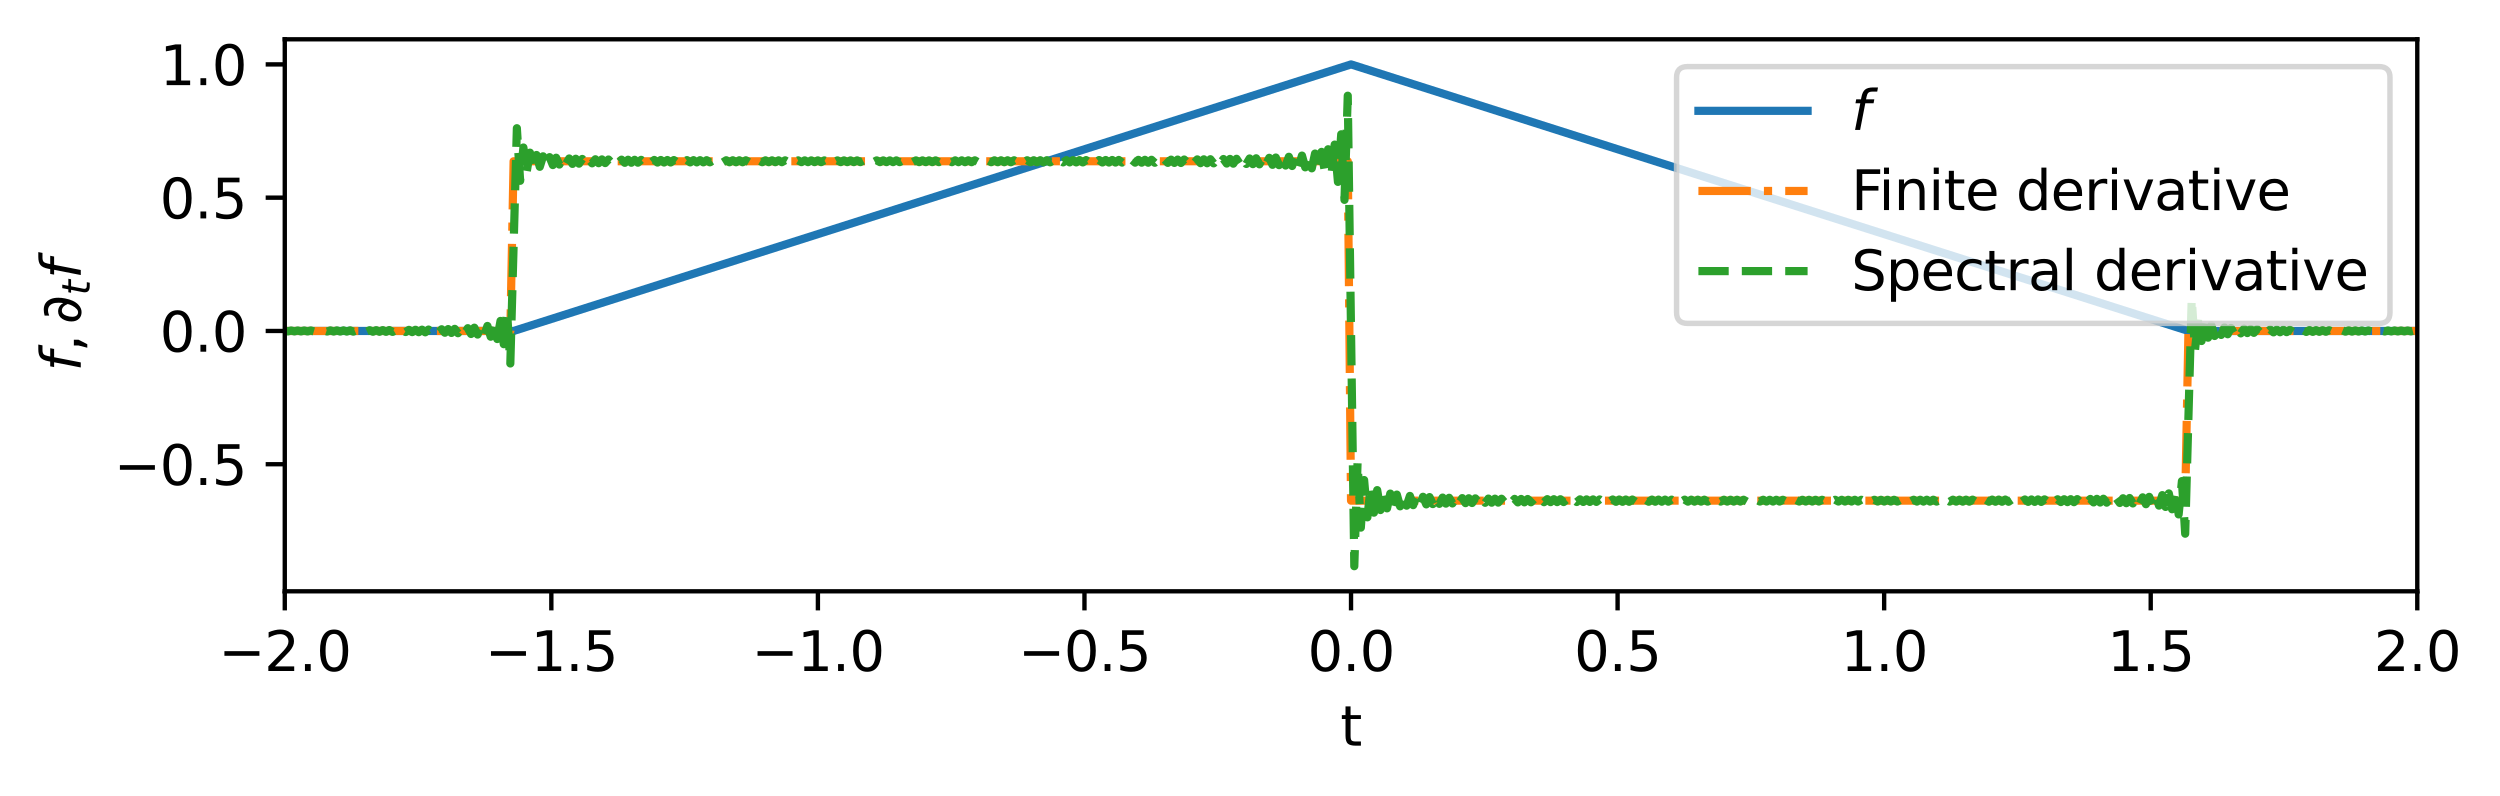 <?xml version="1.0" encoding="utf-8" standalone="no"?>
<!DOCTYPE svg PUBLIC "-//W3C//DTD SVG 1.1//EN"
  "http://www.w3.org/Graphics/SVG/1.1/DTD/svg11.dtd">
<svg xmlns:xlink="http://www.w3.org/1999/xlink" width="457.913pt" height="145.863pt" viewBox="0 0 457.913 145.863" xmlns="http://www.w3.org/2000/svg" version="1.1">
 <defs>
  <style type="text/css">*{stroke-linejoin: round; stroke-linecap: butt}</style>
 </defs>
 <g id="figure_1">
  <g id="patch_1">
   <path d="M 0 145.863 
L 457.913 145.863 
L 457.913 -0 
L 0 -0 
z
" style="fill: #ffffff"/>
  </g>
  <g id="axes_1">
   <g id="patch_2">
    <path d="M 52.161 108.307 
L 442.761 108.307 
L 442.761 7.2 
L 52.161 7.2 
z
" style="fill: #ffffff"/>
   </g>
   <g id="matplotlib.axis_1">
    <g id="xtick_1">
     <g id="line2d_1">
      <defs>
       <path id="ma0034f1546" d="M 0 0 
L 0 3.5 
" style="stroke: #000000; stroke-width: 0.8"/>
      </defs>
      <g>
       <use xlink:href="#ma0034f1546" x="52.161" y="108.307" style="stroke: #000000; stroke-width: 0.8"/>
      </g>
     </g>
     <g id="text_1">
      <!-- −2.0 -->
      <g transform="translate(40.02 122.905) scale(0.1 -0.1)">
       <defs>
        <path id="DejaVuSans-2212" d="M 678 2272 
L 4684 2272 
L 4684 1741 
L 678 1741 
L 678 2272 
z
" transform="scale(0.016)"/>
        <path id="DejaVuSans-32" d="M 1228 531 
L 3431 531 
L 3431 0 
L 469 0 
L 469 531 
Q 828 903 1448 1529 
Q 2069 2156 2228 2338 
Q 2531 2678 2651 2914 
Q 2772 3150 2772 3378 
Q 2772 3750 2511 3984 
Q 2250 4219 1831 4219 
Q 1534 4219 1204 4116 
Q 875 4013 500 3803 
L 500 4441 
Q 881 4594 1212 4672 
Q 1544 4750 1819 4750 
Q 2544 4750 2975 4387 
Q 3406 4025 3406 3419 
Q 3406 3131 3298 2873 
Q 3191 2616 2906 2266 
Q 2828 2175 2409 1742 
Q 1991 1309 1228 531 
z
" transform="scale(0.016)"/>
        <path id="DejaVuSans-2e" d="M 684 794 
L 1344 794 
L 1344 0 
L 684 0 
L 684 794 
z
" transform="scale(0.016)"/>
        <path id="DejaVuSans-30" d="M 2034 4250 
Q 1547 4250 1301 3770 
Q 1056 3291 1056 2328 
Q 1056 1369 1301 889 
Q 1547 409 2034 409 
Q 2525 409 2770 889 
Q 3016 1369 3016 2328 
Q 3016 3291 2770 3770 
Q 2525 4250 2034 4250 
z
M 2034 4750 
Q 2819 4750 3233 4129 
Q 3647 3509 3647 2328 
Q 3647 1150 3233 529 
Q 2819 -91 2034 -91 
Q 1250 -91 836 529 
Q 422 1150 422 2328 
Q 422 3509 836 4129 
Q 1250 4750 2034 4750 
z
" transform="scale(0.016)"/>
       </defs>
       <use xlink:href="#DejaVuSans-2212"/>
       <use xlink:href="#DejaVuSans-32" x="83.789"/>
       <use xlink:href="#DejaVuSans-2e" x="147.412"/>
       <use xlink:href="#DejaVuSans-30" x="179.199"/>
      </g>
     </g>
    </g>
    <g id="xtick_2">
     <g id="line2d_2">
      <g>
       <use xlink:href="#ma0034f1546" x="100.986" y="108.307" style="stroke: #000000; stroke-width: 0.8"/>
      </g>
     </g>
     <g id="text_2">
      <!-- −1.5 -->
      <g transform="translate(88.845 122.905) scale(0.1 -0.1)">
       <defs>
        <path id="DejaVuSans-31" d="M 794 531 
L 1825 531 
L 1825 4091 
L 703 3866 
L 703 4441 
L 1819 4666 
L 2450 4666 
L 2450 531 
L 3481 531 
L 3481 0 
L 794 0 
L 794 531 
z
" transform="scale(0.016)"/>
        <path id="DejaVuSans-35" d="M 691 4666 
L 3169 4666 
L 3169 4134 
L 1269 4134 
L 1269 2991 
Q 1406 3038 1543 3061 
Q 1681 3084 1819 3084 
Q 2600 3084 3056 2656 
Q 3513 2228 3513 1497 
Q 3513 744 3044 326 
Q 2575 -91 1722 -91 
Q 1428 -91 1123 -41 
Q 819 9 494 109 
L 494 744 
Q 775 591 1075 516 
Q 1375 441 1709 441 
Q 2250 441 2565 725 
Q 2881 1009 2881 1497 
Q 2881 1984 2565 2268 
Q 2250 2553 1709 2553 
Q 1456 2553 1204 2497 
Q 953 2441 691 2322 
L 691 4666 
z
" transform="scale(0.016)"/>
       </defs>
       <use xlink:href="#DejaVuSans-2212"/>
       <use xlink:href="#DejaVuSans-31" x="83.789"/>
       <use xlink:href="#DejaVuSans-2e" x="147.412"/>
       <use xlink:href="#DejaVuSans-35" x="179.199"/>
      </g>
     </g>
    </g>
    <g id="xtick_3">
     <g id="line2d_3">
      <g>
       <use xlink:href="#ma0034f1546" x="149.811" y="108.307" style="stroke: #000000; stroke-width: 0.8"/>
      </g>
     </g>
     <g id="text_3">
      <!-- −1.0 -->
      <g transform="translate(137.67 122.905) scale(0.1 -0.1)">
       <use xlink:href="#DejaVuSans-2212"/>
       <use xlink:href="#DejaVuSans-31" x="83.789"/>
       <use xlink:href="#DejaVuSans-2e" x="147.412"/>
       <use xlink:href="#DejaVuSans-30" x="179.199"/>
      </g>
     </g>
    </g>
    <g id="xtick_4">
     <g id="line2d_4">
      <g>
       <use xlink:href="#ma0034f1546" x="198.636" y="108.307" style="stroke: #000000; stroke-width: 0.8"/>
      </g>
     </g>
     <g id="text_4">
      <!-- −0.5 -->
      <g transform="translate(186.495 122.905) scale(0.1 -0.1)">
       <use xlink:href="#DejaVuSans-2212"/>
       <use xlink:href="#DejaVuSans-30" x="83.789"/>
       <use xlink:href="#DejaVuSans-2e" x="147.412"/>
       <use xlink:href="#DejaVuSans-35" x="179.199"/>
      </g>
     </g>
    </g>
    <g id="xtick_5">
     <g id="line2d_5">
      <g>
       <use xlink:href="#ma0034f1546" x="247.461" y="108.307" style="stroke: #000000; stroke-width: 0.8"/>
      </g>
     </g>
     <g id="text_5">
      <!-- 0.0 -->
      <g transform="translate(239.509 122.905) scale(0.1 -0.1)">
       <use xlink:href="#DejaVuSans-30"/>
       <use xlink:href="#DejaVuSans-2e" x="63.623"/>
       <use xlink:href="#DejaVuSans-30" x="95.41"/>
      </g>
     </g>
    </g>
    <g id="xtick_6">
     <g id="line2d_6">
      <g>
       <use xlink:href="#ma0034f1546" x="296.286" y="108.307" style="stroke: #000000; stroke-width: 0.8"/>
      </g>
     </g>
     <g id="text_6">
      <!-- 0.5 -->
      <g transform="translate(288.334 122.905) scale(0.1 -0.1)">
       <use xlink:href="#DejaVuSans-30"/>
       <use xlink:href="#DejaVuSans-2e" x="63.623"/>
       <use xlink:href="#DejaVuSans-35" x="95.41"/>
      </g>
     </g>
    </g>
    <g id="xtick_7">
     <g id="line2d_7">
      <g>
       <use xlink:href="#ma0034f1546" x="345.111" y="108.307" style="stroke: #000000; stroke-width: 0.8"/>
      </g>
     </g>
     <g id="text_7">
      <!-- 1.0 -->
      <g transform="translate(337.159 122.905) scale(0.1 -0.1)">
       <use xlink:href="#DejaVuSans-31"/>
       <use xlink:href="#DejaVuSans-2e" x="63.623"/>
       <use xlink:href="#DejaVuSans-30" x="95.41"/>
      </g>
     </g>
    </g>
    <g id="xtick_8">
     <g id="line2d_8">
      <g>
       <use xlink:href="#ma0034f1546" x="393.936" y="108.307" style="stroke: #000000; stroke-width: 0.8"/>
      </g>
     </g>
     <g id="text_8">
      <!-- 1.5 -->
      <g transform="translate(385.984 122.905) scale(0.1 -0.1)">
       <use xlink:href="#DejaVuSans-31"/>
       <use xlink:href="#DejaVuSans-2e" x="63.623"/>
       <use xlink:href="#DejaVuSans-35" x="95.41"/>
      </g>
     </g>
    </g>
    <g id="xtick_9">
     <g id="line2d_9">
      <g>
       <use xlink:href="#ma0034f1546" x="442.761" y="108.307" style="stroke: #000000; stroke-width: 0.8"/>
      </g>
     </g>
     <g id="text_9">
      <!-- 2.0 -->
      <g transform="translate(434.809 122.905) scale(0.1 -0.1)">
       <use xlink:href="#DejaVuSans-32"/>
       <use xlink:href="#DejaVuSans-2e" x="63.623"/>
       <use xlink:href="#DejaVuSans-30" x="95.41"/>
      </g>
     </g>
    </g>
    <g id="text_10">
     <!-- t -->
     <g transform="translate(245.501 136.583) scale(0.1 -0.1)">
      <defs>
       <path id="DejaVuSans-74" d="M 1172 4494 
L 1172 3500 
L 2356 3500 
L 2356 3053 
L 1172 3053 
L 1172 1153 
Q 1172 725 1289 603 
Q 1406 481 1766 481 
L 2356 481 
L 2356 0 
L 1766 0 
Q 1100 0 847 248 
Q 594 497 594 1153 
L 594 3053 
L 172 3053 
L 172 3500 
L 594 3500 
L 594 4494 
L 1172 4494 
z
" transform="scale(0.016)"/>
      </defs>
      <use xlink:href="#DejaVuSans-74"/>
     </g>
    </g>
   </g>
   <g id="matplotlib.axis_2">
    <g id="ytick_1">
     <g id="line2d_10">
      <defs>
       <path id="mf277155324" d="M 0 0 
L -3.5 0 
" style="stroke: #000000; stroke-width: 0.8"/>
      </defs>
      <g>
       <use xlink:href="#mf277155324" x="52.161" y="85.033" style="stroke: #000000; stroke-width: 0.8"/>
      </g>
     </g>
     <g id="text_11">
      <!-- −0.5 -->
      <g transform="translate(20.878 88.832) scale(0.1 -0.1)">
       <use xlink:href="#DejaVuSans-2212"/>
       <use xlink:href="#DejaVuSans-30" x="83.789"/>
       <use xlink:href="#DejaVuSans-2e" x="147.412"/>
       <use xlink:href="#DejaVuSans-35" x="179.199"/>
      </g>
     </g>
    </g>
    <g id="ytick_2">
     <g id="line2d_11">
      <g>
       <use xlink:href="#mf277155324" x="52.161" y="60.621" style="stroke: #000000; stroke-width: 0.8"/>
      </g>
     </g>
     <g id="text_12">
      <!-- 0.0 -->
      <g transform="translate(29.258 64.42) scale(0.1 -0.1)">
       <use xlink:href="#DejaVuSans-30"/>
       <use xlink:href="#DejaVuSans-2e" x="63.623"/>
       <use xlink:href="#DejaVuSans-30" x="95.41"/>
      </g>
     </g>
    </g>
    <g id="ytick_3">
     <g id="line2d_12">
      <g>
       <use xlink:href="#mf277155324" x="52.161" y="36.208" style="stroke: #000000; stroke-width: 0.8"/>
      </g>
     </g>
     <g id="text_13">
      <!-- 0.5 -->
      <g transform="translate(29.258 40.007) scale(0.1 -0.1)">
       <use xlink:href="#DejaVuSans-30"/>
       <use xlink:href="#DejaVuSans-2e" x="63.623"/>
       <use xlink:href="#DejaVuSans-35" x="95.41"/>
      </g>
     </g>
    </g>
    <g id="ytick_4">
     <g id="line2d_13">
      <g>
       <use xlink:href="#mf277155324" x="52.161" y="11.796" style="stroke: #000000; stroke-width: 0.8"/>
      </g>
     </g>
     <g id="text_14">
      <!-- 1.0 -->
      <g transform="translate(29.258 15.595) scale(0.1 -0.1)">
       <use xlink:href="#DejaVuSans-31"/>
       <use xlink:href="#DejaVuSans-2e" x="63.623"/>
       <use xlink:href="#DejaVuSans-30" x="95.41"/>
      </g>
     </g>
    </g>
    <g id="text_15">
     <!-- $f, \partial_t f$ -->
     <g transform="translate(14.798 68.003) rotate(-90) scale(0.1 -0.1)">
      <defs>
       <path id="DejaVuSans-Oblique-66" d="M 3059 4863 
L 2969 4384 
L 2419 4384 
Q 2106 4384 1964 4261 
Q 1822 4138 1753 3809 
L 1691 3500 
L 2638 3500 
L 2553 3053 
L 1606 3053 
L 1013 0 
L 434 0 
L 1031 3053 
L 481 3053 
L 563 3500 
L 1113 3500 
L 1159 3744 
Q 1278 4363 1576 4613 
Q 1875 4863 2516 4863 
L 3059 4863 
z
" transform="scale(0.016)"/>
       <path id="DejaVuSans-2c" d="M 750 794 
L 1409 794 
L 1409 256 
L 897 -744 
L 494 -744 
L 750 256 
L 750 794 
z
" transform="scale(0.016)"/>
       <path id="DejaVuSans-2202" d="M 1366 -91 
Q 925 -91 638 175 
Q 297 491 297 1063 
Q 297 1656 597 2119 
Q 906 2594 1463 2594 
Q 1828 2594 2116 2366 
Q 2284 2231 2400 2006 
Q 2441 2259 2441 2547 
Q 2441 2969 2341 3213 
Q 2119 3753 1531 3753 
Q 1309 3753 966 3616 
L 966 4141 
Q 1328 4238 1653 4238 
Q 2491 4238 2847 3469 
Q 3013 3106 3013 2566 
Q 3013 2213 2934 1803 
Q 2738 778 2228 291 
Q 1828 -91 1366 -91 
z
M 831 969 
Q 831 656 969 488 
Q 1116 309 1341 309 
Q 1541 309 1700 450 
Q 1925 644 2091 959 
Q 2228 1219 2297 1497 
Q 2019 2169 1538 2169 
Q 1125 2169 944 1625 
Q 831 1288 831 969 
z
" transform="scale(0.016)"/>
       <path id="DejaVuSans-Oblique-74" d="M 2706 3500 
L 2619 3053 
L 1472 3053 
L 1100 1153 
Q 1081 1047 1072 975 
Q 1063 903 1063 863 
Q 1063 663 1183 572 
Q 1303 481 1569 481 
L 2150 481 
L 2053 0 
L 1503 0 
Q 991 0 739 200 
Q 488 400 488 806 
Q 488 878 497 964 
Q 506 1050 525 1153 
L 897 3053 
L 409 3053 
L 500 3500 
L 978 3500 
L 1172 4494 
L 1747 4494 
L 1556 3500 
L 2706 3500 
z
" transform="scale(0.016)"/>
      </defs>
      <use xlink:href="#DejaVuSans-Oblique-66" transform="translate(0 0.016)"/>
      <use xlink:href="#DejaVuSans-2c" transform="translate(35.205 0.016)"/>
      <use xlink:href="#DejaVuSans-2202" transform="translate(86.475 0.016)"/>
      <use xlink:href="#DejaVuSans-Oblique-74" transform="translate(139.141 -16.391) scale(0.7)"/>
      <use xlink:href="#DejaVuSans-Oblique-66" transform="translate(169.321 0.016)"/>
     </g>
    </g>
   </g>
   <g id="line2d_14">
    <path d="M 52.131 60.621 
L 94.073 60.621 
L 247.461 11.796 
L 400.849 60.621 
L 442.791 60.621 
L 442.791 60.621 
" clip-path="url(#p9d49336889)" style="fill: none; stroke: #1f77b4; stroke-width: 1.5; stroke-linecap: square"/>
   </g>
   <g id="line2d_15">
    <path d="M 52.131 60.621 
L 93.474 60.621 
L 94.073 29.538 
L 246.862 29.538 
L 247.461 91.704 
L 400.25 91.704 
L 400.849 60.621 
L 442.791 60.621 
L 442.791 60.621 
" clip-path="url(#p9d49336889)" style="fill: none; stroke-dasharray: 9.6,2.4,1.5,2.4; stroke-dashoffset: 0; stroke: #ff7f0e; stroke-width: 1.5"/>
   </g>
   <g id="line2d_16">
    <path d="M 52.131 60.547 
L 52.73 60.696 
L 53.329 60.544 
L 53.928 60.699 
L 54.527 60.541 
L 55.126 60.702 
L 55.726 60.538 
L 56.325 60.706 
L 56.924 60.534 
L 57.523 60.71 
L 58.122 60.53 
L 58.721 60.714 
L 59.321 60.526 
L 59.92 60.718 
L 60.519 60.521 
L 61.118 60.723 
L 61.717 60.516 
L 62.317 60.728 
L 62.916 60.511 
L 63.515 60.733 
L 64.114 60.505 
L 64.713 60.739 
L 65.312 60.499 
L 65.912 60.746 
L 66.511 60.492 
L 67.11 60.753 
L 67.709 60.485 
L 68.308 60.761 
L 68.907 60.477 
L 69.507 60.769 
L 70.106 60.468 
L 70.705 60.779 
L 71.304 60.458 
L 71.903 60.789 
L 72.502 60.447 
L 73.102 60.801 
L 73.701 60.434 
L 74.3 60.814 
L 74.899 60.42 
L 75.498 60.829 
L 76.097 60.404 
L 76.697 60.846 
L 77.296 60.386 
L 77.895 60.865 
L 78.494 60.365 
L 79.093 60.888 
L 79.693 60.341 
L 80.292 60.915 
L 80.891 60.312 
L 81.49 60.946 
L 82.089 60.277 
L 82.688 60.985 
L 83.288 60.234 
L 83.887 61.032 
L 84.486 60.181 
L 85.085 61.093 
L 85.684 60.112 
L 86.283 61.171 
L 86.883 60.021 
L 87.482 61.279 
L 88.081 59.893 
L 88.68 61.433 
L 89.279 59.703 
L 89.878 61.674 
L 90.478 59.389 
L 91.077 62.099 
L 91.676 58.78 
L 92.275 63.043 
L 92.874 57.134 
L 93.474 66.577 
L 94.672 23.486 
L 95.271 33.12 
L 95.87 27.02 
L 96.469 31.474 
L 97.069 27.964 
L 97.668 30.865 
L 98.267 28.39 
L 98.866 30.551 
L 99.465 28.63 
L 100.064 30.361 
L 100.664 28.784 
L 101.263 30.233 
L 101.862 28.891 
L 102.461 30.142 
L 103.06 28.97 
L 103.659 30.074 
L 104.259 29.03 
L 104.858 30.02 
L 105.457 29.078 
L 106.056 29.978 
L 106.655 29.116 
L 107.254 29.943 
L 107.854 29.148 
L 108.453 29.914 
L 109.052 29.174 
L 109.651 29.89 
L 110.25 29.197 
L 110.85 29.869 
L 111.449 29.216 
L 112.048 29.851 
L 112.647 29.233 
L 113.246 29.835 
L 113.845 29.247 
L 114.445 29.822 
L 115.044 29.26 
L 115.643 29.81 
L 116.242 29.272 
L 116.841 29.799 
L 117.44 29.282 
L 118.04 29.789 
L 118.639 29.291 
L 119.238 29.781 
L 119.837 29.299 
L 120.436 29.773 
L 121.035 29.307 
L 121.635 29.766 
L 122.234 29.313 
L 122.833 29.759 
L 123.432 29.319 
L 124.031 29.753 
L 124.63 29.325 
L 125.23 29.748 
L 125.829 29.33 
L 126.428 29.743 
L 127.027 29.335 
L 127.626 29.739 
L 128.226 29.339 
L 128.825 29.735 
L 129.424 29.343 
L 130.023 29.731 
L 130.622 29.346 
L 131.221 29.727 
L 131.821 29.35 
L 132.42 29.724 
L 133.019 29.353 
L 133.618 29.721 
L 134.217 29.356 
L 134.816 29.719 
L 135.416 29.358 
L 136.015 29.716 
L 136.614 29.361 
L 137.213 29.714 
L 137.812 29.363 
L 138.411 29.712 
L 139.011 29.365 
L 139.61 29.71 
L 140.209 29.367 
L 140.808 29.708 
L 141.407 29.368 
L 142.007 29.707 
L 142.606 29.37 
L 143.205 29.705 
L 143.804 29.371 
L 144.403 29.704 
L 145.002 29.372 
L 145.602 29.703 
L 146.201 29.374 
L 146.8 29.702 
L 147.399 29.375 
L 147.998 29.701 
L 148.597 29.375 
L 149.197 29.7 
L 149.796 29.376 
L 150.395 29.699 
L 150.994 29.377 
L 151.593 29.698 
L 152.192 29.378 
L 152.792 29.698 
L 153.391 29.378 
L 153.99 29.697 
L 154.589 29.378 
L 155.188 29.697 
L 155.787 29.379 
L 156.387 29.697 
L 156.986 29.379 
L 157.585 29.697 
L 158.184 29.379 
L 158.783 29.697 
L 159.383 29.379 
L 159.982 29.697 
L 160.581 29.379 
L 161.18 29.697 
L 161.779 29.379 
L 162.378 29.697 
L 162.978 29.379 
L 163.577 29.697 
L 164.176 29.378 
L 164.775 29.698 
L 165.374 29.378 
L 165.973 29.698 
L 166.573 29.377 
L 167.172 29.699 
L 167.771 29.377 
L 168.37 29.699 
L 168.969 29.376 
L 169.568 29.7 
L 170.168 29.375 
L 170.767 29.701 
L 171.366 29.375 
L 171.965 29.701 
L 172.564 29.374 
L 173.163 29.702 
L 173.763 29.373 
L 174.362 29.703 
L 174.961 29.372 
L 175.56 29.705 
L 176.159 29.37 
L 176.759 29.706 
L 177.358 29.369 
L 177.957 29.707 
L 178.556 29.368 
L 179.155 29.709 
L 179.754 29.366 
L 180.354 29.71 
L 180.953 29.365 
L 181.552 29.712 
L 182.151 29.363 
L 182.75 29.714 
L 183.349 29.361 
L 183.949 29.715 
L 184.548 29.359 
L 185.147 29.717 
L 185.746 29.357 
L 186.345 29.72 
L 186.944 29.355 
L 187.544 29.722 
L 188.143 29.353 
L 188.742 29.724 
L 189.341 29.35 
L 189.94 29.727 
L 190.54 29.347 
L 191.139 29.73 
L 191.738 29.345 
L 192.337 29.732 
L 192.936 29.342 
L 193.535 29.735 
L 194.135 29.339 
L 194.734 29.739 
L 195.333 29.335 
L 195.932 29.742 
L 196.531 29.332 
L 197.13 29.746 
L 197.73 29.328 
L 198.329 29.75 
L 198.928 29.324 
L 199.527 29.754 
L 200.126 29.32 
L 200.725 29.758 
L 201.325 29.315 
L 201.924 29.763 
L 202.523 29.311 
L 203.122 29.767 
L 203.721 29.306 
L 204.32 29.773 
L 204.92 29.3 
L 205.519 29.778 
L 206.118 29.294 
L 206.717 29.784 
L 207.316 29.288 
L 207.916 29.79 
L 208.515 29.282 
L 209.114 29.797 
L 209.713 29.275 
L 210.312 29.804 
L 210.911 29.267 
L 211.511 29.812 
L 212.11 29.259 
L 212.709 29.821 
L 213.308 29.251 
L 213.907 29.83 
L 214.506 29.241 
L 215.106 29.839 
L 215.705 29.231 
L 216.304 29.85 
L 216.903 29.22 
L 217.502 29.861 
L 218.101 29.208 
L 218.701 29.874 
L 219.3 29.195 
L 219.899 29.887 
L 220.498 29.181 
L 221.097 29.902 
L 221.697 29.166 
L 222.296 29.918 
L 222.895 29.149 
L 223.494 29.936 
L 224.093 29.13 
L 224.692 29.956 
L 225.292 29.109 
L 225.891 29.978 
L 226.49 29.085 
L 227.089 30.003 
L 227.688 29.059 
L 228.287 30.031 
L 228.887 29.029 
L 229.486 30.063 
L 230.085 28.995 
L 230.684 30.099 
L 231.283 28.956 
L 231.882 30.142 
L 232.482 28.91 
L 233.081 30.191 
L 233.68 28.857 
L 234.279 30.249 
L 234.878 28.793 
L 235.477 30.319 
L 236.077 28.716 
L 236.676 30.404 
L 237.275 28.621 
L 237.874 30.511 
L 238.473 28.5 
L 239.073 30.649 
L 239.672 28.343 
L 240.271 30.831 
L 240.87 28.128 
L 241.469 31.087 
L 242.068 27.819 
L 242.668 31.468 
L 243.267 27.338 
L 243.866 32.095 
L 244.465 26.486 
L 245.064 33.315 
L 245.663 24.599 
L 246.263 36.607 
L 246.862 17.53 
L 248.06 103.711 
L 248.659 84.635 
L 249.258 96.643 
L 249.858 87.927 
L 250.457 94.755 
L 251.056 89.146 
L 251.655 93.904 
L 252.254 89.774 
L 252.853 93.422 
L 253.453 90.155 
L 254.052 93.114 
L 254.651 90.41 
L 255.25 92.899 
L 255.849 90.593 
L 256.449 92.741 
L 257.048 90.73 
L 257.647 92.621 
L 258.246 90.837 
L 258.845 92.525 
L 259.444 90.923 
L 260.044 92.448 
L 260.643 90.993 
L 261.242 92.384 
L 261.841 91.051 
L 262.44 92.331 
L 263.039 91.1 
L 263.639 92.286 
L 264.238 91.142 
L 264.837 92.246 
L 265.436 91.179 
L 266.035 92.212 
L 266.634 91.21 
L 267.234 92.183 
L 267.833 91.238 
L 268.432 92.156 
L 269.031 91.263 
L 269.63 92.133 
L 270.23 91.285 
L 270.829 92.112 
L 271.428 91.305 
L 272.027 92.093 
L 272.626 91.323 
L 273.225 92.076 
L 273.825 91.34 
L 274.424 92.06 
L 275.023 91.354 
L 275.622 92.046 
L 276.221 91.368 
L 276.82 92.033 
L 277.42 91.38 
L 278.019 92.021 
L 278.618 91.392 
L 279.217 92.01 
L 279.816 91.402 
L 280.415 92 
L 281.015 91.412 
L 281.614 91.991 
L 282.213 91.421 
L 282.812 91.982 
L 283.411 91.429 
L 284.01 91.974 
L 284.61 91.437 
L 285.209 91.967 
L 285.808 91.444 
L 286.407 91.96 
L 287.006 91.451 
L 287.606 91.953 
L 288.205 91.457 
L 288.804 91.947 
L 289.403 91.463 
L 290.002 91.941 
L 290.601 91.469 
L 291.201 91.936 
L 291.8 91.474 
L 292.399 91.931 
L 292.998 91.479 
L 293.597 91.926 
L 294.196 91.484 
L 294.796 91.922 
L 295.395 91.488 
L 295.994 91.917 
L 296.593 91.492 
L 297.192 91.914 
L 297.791 91.496 
L 298.391 91.91 
L 298.99 91.499 
L 299.589 91.906 
L 300.188 91.503 
L 300.787 91.903 
L 301.386 91.506 
L 301.986 91.9 
L 302.585 91.509 
L 303.184 91.897 
L 303.783 91.512 
L 304.382 91.894 
L 304.982 91.515 
L 305.581 91.891 
L 306.18 91.517 
L 306.779 91.889 
L 307.378 91.52 
L 307.977 91.887 
L 308.577 91.522 
L 309.176 91.884 
L 309.775 91.524 
L 310.374 91.882 
L 310.973 91.526 
L 311.572 91.88 
L 312.172 91.528 
L 312.771 91.879 
L 313.37 91.53 
L 313.969 91.877 
L 314.568 91.531 
L 315.167 91.875 
L 315.767 91.533 
L 316.366 91.874 
L 316.965 91.534 
L 317.564 91.872 
L 318.163 91.536 
L 318.763 91.871 
L 319.362 91.537 
L 319.961 91.87 
L 320.56 91.538 
L 321.159 91.869 
L 321.758 91.539 
L 322.358 91.868 
L 322.957 91.54 
L 323.556 91.867 
L 324.155 91.541 
L 324.754 91.866 
L 325.353 91.542 
L 325.953 91.865 
L 326.552 91.542 
L 327.151 91.865 
L 327.75 91.543 
L 328.349 91.864 
L 328.948 91.544 
L 329.548 91.864 
L 330.147 91.544 
L 330.746 91.863 
L 331.345 91.544 
L 331.944 91.863 
L 332.543 91.545 
L 333.143 91.863 
L 333.742 91.545 
L 334.341 91.863 
L 334.94 91.545 
L 335.539 91.863 
L 336.139 91.545 
L 336.738 91.863 
L 337.337 91.545 
L 337.936 91.863 
L 338.535 91.545 
L 339.134 91.863 
L 339.734 91.544 
L 340.333 91.863 
L 340.932 91.544 
L 341.531 91.864 
L 342.13 91.544 
L 342.729 91.864 
L 343.329 91.543 
L 343.928 91.865 
L 344.527 91.543 
L 345.126 91.865 
L 345.725 91.542 
L 346.324 91.866 
L 346.924 91.541 
L 347.523 91.867 
L 348.122 91.54 
L 348.721 91.868 
L 349.32 91.539 
L 349.92 91.869 
L 350.519 91.538 
L 351.118 91.87 
L 351.717 91.536 
L 352.316 91.872 
L 352.915 91.535 
L 353.515 91.873 
L 354.114 91.533 
L 354.713 91.875 
L 355.312 91.532 
L 355.911 91.877 
L 356.51 91.53 
L 357.11 91.879 
L 357.709 91.528 
L 358.308 91.881 
L 358.907 91.525 
L 359.506 91.883 
L 360.105 91.523 
L 360.705 91.886 
L 361.304 91.52 
L 361.903 91.889 
L 362.502 91.517 
L 363.101 91.892 
L 363.7 91.514 
L 364.3 91.895 
L 364.899 91.511 
L 365.498 91.899 
L 366.097 91.507 
L 366.696 91.903 
L 367.296 91.503 
L 367.895 91.907 
L 368.494 91.498 
L 369.093 91.912 
L 369.692 91.493 
L 370.291 91.917 
L 370.891 91.488 
L 371.49 91.922 
L 372.089 91.482 
L 372.688 91.928 
L 373.287 91.476 
L 373.886 91.935 
L 374.486 91.469 
L 375.085 91.942 
L 375.684 91.461 
L 376.283 91.951 
L 376.882 91.452 
L 377.481 91.96 
L 378.081 91.443 
L 378.68 91.97 
L 379.279 91.432 
L 379.878 91.981 
L 380.477 91.42 
L 381.076 91.994 
L 381.676 91.406 
L 382.275 92.009 
L 382.874 91.39 
L 383.473 92.026 
L 384.072 91.372 
L 384.672 92.045 
L 385.271 91.352 
L 385.87 92.067 
L 386.469 91.327 
L 387.068 92.094 
L 387.667 91.298 
L 388.267 92.126 
L 388.866 91.264 
L 389.465 92.164 
L 390.064 91.221 
L 390.663 92.211 
L 391.262 91.168 
L 391.862 92.271 
L 392.461 91.099 
L 393.06 92.35 
L 393.659 91.008 
L 394.258 92.457 
L 394.857 90.881 
L 395.457 92.611 
L 396.056 90.69 
L 396.655 92.852 
L 397.254 90.377 
L 397.853 93.278 
L 398.453 89.767 
L 399.052 94.221 
L 399.651 88.121 
L 400.25 97.755 
L 401.448 54.665 
L 402.048 64.108 
L 402.647 58.199 
L 403.246 62.462 
L 403.845 59.142 
L 404.444 61.852 
L 405.043 59.568 
L 405.643 61.539 
L 406.242 59.809 
L 406.841 61.348 
L 407.44 59.963 
L 408.039 61.221 
L 408.638 60.07 
L 409.238 61.129 
L 409.837 60.149 
L 410.436 61.061 
L 411.035 60.209 
L 411.634 61.007 
L 412.233 60.257 
L 412.833 60.965 
L 413.432 60.295 
L 414.031 60.93 
L 414.63 60.327 
L 415.229 60.901 
L 415.829 60.354 
L 416.428 60.876 
L 417.027 60.376 
L 417.626 60.855 
L 418.225 60.396 
L 418.824 60.837 
L 419.424 60.413 
L 420.023 60.821 
L 420.622 60.428 
L 421.221 60.807 
L 421.82 60.441 
L 422.419 60.795 
L 423.019 60.452 
L 423.618 60.784 
L 424.217 60.463 
L 424.816 60.774 
L 425.415 60.472 
L 426.014 60.765 
L 426.614 60.481 
L 427.213 60.757 
L 427.812 60.489 
L 428.411 60.749 
L 429.01 60.496 
L 429.609 60.743 
L 430.209 60.502 
L 430.808 60.736 
L 431.407 60.508 
L 432.006 60.731 
L 432.605 60.514 
L 433.205 60.725 
L 433.804 60.519 
L 434.403 60.72 
L 435.002 60.523 
L 435.601 60.716 
L 436.2 60.528 
L 436.8 60.712 
L 437.399 60.532 
L 437.998 60.708 
L 438.597 60.536 
L 439.196 60.704 
L 439.795 60.539 
L 440.395 60.701 
L 440.994 60.543 
L 441.593 60.697 
L 442.192 60.546 
L 442.791 60.694 
L 442.791 60.694 
" clip-path="url(#p9d49336889)" style="fill: none; stroke-dasharray: 5.55,2.4; stroke-dashoffset: 0; stroke: #2ca02c; stroke-width: 1.5"/>
   </g>
   <g id="patch_3">
    <path d="M 52.161 108.307 
L 52.161 7.2 
" style="fill: none; stroke: #000000; stroke-width: 0.8; stroke-linejoin: miter; stroke-linecap: square"/>
   </g>
   <g id="patch_4">
    <path d="M 442.761 108.307 
L 442.761 7.2 
" style="fill: none; stroke: #000000; stroke-width: 0.8; stroke-linejoin: miter; stroke-linecap: square"/>
   </g>
   <g id="patch_5">
    <path d="M 52.161 108.307 
L 442.761 108.307 
" style="fill: none; stroke: #000000; stroke-width: 0.8; stroke-linejoin: miter; stroke-linecap: square"/>
   </g>
   <g id="patch_6">
    <path d="M 52.161 7.2 
L 442.761 7.2 
" style="fill: none; stroke: #000000; stroke-width: 0.8; stroke-linejoin: miter; stroke-linecap: square"/>
   </g>
   <g id="legend_1">
    <g id="patch_7">
     <path d="M 309.089 59.234 
L 435.761 59.234 
Q 437.761 59.234 437.761 57.234 
L 437.761 14.2 
Q 437.761 12.2 435.761 12.2 
L 309.089 12.2 
Q 307.089 12.2 307.089 14.2 
L 307.089 57.234 
Q 307.089 59.234 309.089 59.234 
z
" style="fill: #ffffff; opacity: 0.8; stroke: #cccccc; stroke-linejoin: miter"/>
    </g>
    <g id="line2d_17">
     <path d="M 311.089 20.298 
L 321.089 20.298 
L 331.089 20.298 
" style="fill: none; stroke: #1f77b4; stroke-width: 1.5; stroke-linecap: square"/>
    </g>
    <g id="text_16">
     <!-- $f$ -->
     <g transform="translate(339.089 23.798) scale(0.1 -0.1)">
      <use xlink:href="#DejaVuSans-Oblique-66" transform="translate(0 0.016)"/>
     </g>
    </g>
    <g id="line2d_18">
     <path d="M 311.089 34.977 
L 321.089 34.977 
L 331.089 34.977 
" style="fill: none; stroke-dasharray: 9.6,2.4,1.5,2.4; stroke-dashoffset: 0; stroke: #ff7f0e; stroke-width: 1.5"/>
    </g>
    <g id="text_17">
     <!-- Finite derivative -->
     <g transform="translate(339.089 38.477) scale(0.1 -0.1)">
      <defs>
       <path id="DejaVuSans-46" d="M 628 4666 
L 3309 4666 
L 3309 4134 
L 1259 4134 
L 1259 2759 
L 3109 2759 
L 3109 2228 
L 1259 2228 
L 1259 0 
L 628 0 
L 628 4666 
z
" transform="scale(0.016)"/>
       <path id="DejaVuSans-69" d="M 603 3500 
L 1178 3500 
L 1178 0 
L 603 0 
L 603 3500 
z
M 603 4863 
L 1178 4863 
L 1178 4134 
L 603 4134 
L 603 4863 
z
" transform="scale(0.016)"/>
       <path id="DejaVuSans-6e" d="M 3513 2113 
L 3513 0 
L 2938 0 
L 2938 2094 
Q 2938 2591 2744 2837 
Q 2550 3084 2163 3084 
Q 1697 3084 1428 2787 
Q 1159 2491 1159 1978 
L 1159 0 
L 581 0 
L 581 3500 
L 1159 3500 
L 1159 2956 
Q 1366 3272 1645 3428 
Q 1925 3584 2291 3584 
Q 2894 3584 3203 3211 
Q 3513 2838 3513 2113 
z
" transform="scale(0.016)"/>
       <path id="DejaVuSans-65" d="M 3597 1894 
L 3597 1613 
L 953 1613 
Q 991 1019 1311 708 
Q 1631 397 2203 397 
Q 2534 397 2845 478 
Q 3156 559 3463 722 
L 3463 178 
Q 3153 47 2828 -22 
Q 2503 -91 2169 -91 
Q 1331 -91 842 396 
Q 353 884 353 1716 
Q 353 2575 817 3079 
Q 1281 3584 2069 3584 
Q 2775 3584 3186 3129 
Q 3597 2675 3597 1894 
z
M 3022 2063 
Q 3016 2534 2758 2815 
Q 2500 3097 2075 3097 
Q 1594 3097 1305 2825 
Q 1016 2553 972 2059 
L 3022 2063 
z
" transform="scale(0.016)"/>
       <path id="DejaVuSans-20" transform="scale(0.016)"/>
       <path id="DejaVuSans-64" d="M 2906 2969 
L 2906 4863 
L 3481 4863 
L 3481 0 
L 2906 0 
L 2906 525 
Q 2725 213 2448 61 
Q 2172 -91 1784 -91 
Q 1150 -91 751 415 
Q 353 922 353 1747 
Q 353 2572 751 3078 
Q 1150 3584 1784 3584 
Q 2172 3584 2448 3432 
Q 2725 3281 2906 2969 
z
M 947 1747 
Q 947 1113 1208 752 
Q 1469 391 1925 391 
Q 2381 391 2643 752 
Q 2906 1113 2906 1747 
Q 2906 2381 2643 2742 
Q 2381 3103 1925 3103 
Q 1469 3103 1208 2742 
Q 947 2381 947 1747 
z
" transform="scale(0.016)"/>
       <path id="DejaVuSans-72" d="M 2631 2963 
Q 2534 3019 2420 3045 
Q 2306 3072 2169 3072 
Q 1681 3072 1420 2755 
Q 1159 2438 1159 1844 
L 1159 0 
L 581 0 
L 581 3500 
L 1159 3500 
L 1159 2956 
Q 1341 3275 1631 3429 
Q 1922 3584 2338 3584 
Q 2397 3584 2469 3576 
Q 2541 3569 2628 3553 
L 2631 2963 
z
" transform="scale(0.016)"/>
       <path id="DejaVuSans-76" d="M 191 3500 
L 800 3500 
L 1894 563 
L 2988 3500 
L 3597 3500 
L 2284 0 
L 1503 0 
L 191 3500 
z
" transform="scale(0.016)"/>
       <path id="DejaVuSans-61" d="M 2194 1759 
Q 1497 1759 1228 1600 
Q 959 1441 959 1056 
Q 959 750 1161 570 
Q 1363 391 1709 391 
Q 2188 391 2477 730 
Q 2766 1069 2766 1631 
L 2766 1759 
L 2194 1759 
z
M 3341 1997 
L 3341 0 
L 2766 0 
L 2766 531 
Q 2569 213 2275 61 
Q 1981 -91 1556 -91 
Q 1019 -91 701 211 
Q 384 513 384 1019 
Q 384 1609 779 1909 
Q 1175 2209 1959 2209 
L 2766 2209 
L 2766 2266 
Q 2766 2663 2505 2880 
Q 2244 3097 1772 3097 
Q 1472 3097 1187 3025 
Q 903 2953 641 2809 
L 641 3341 
Q 956 3463 1253 3523 
Q 1550 3584 1831 3584 
Q 2591 3584 2966 3190 
Q 3341 2797 3341 1997 
z
" transform="scale(0.016)"/>
      </defs>
      <use xlink:href="#DejaVuSans-46"/>
      <use xlink:href="#DejaVuSans-69" x="50.27"/>
      <use xlink:href="#DejaVuSans-6e" x="78.053"/>
      <use xlink:href="#DejaVuSans-69" x="141.432"/>
      <use xlink:href="#DejaVuSans-74" x="169.215"/>
      <use xlink:href="#DejaVuSans-65" x="208.424"/>
      <use xlink:href="#DejaVuSans-20" x="269.947"/>
      <use xlink:href="#DejaVuSans-64" x="301.734"/>
      <use xlink:href="#DejaVuSans-65" x="365.211"/>
      <use xlink:href="#DejaVuSans-72" x="426.734"/>
      <use xlink:href="#DejaVuSans-69" x="467.848"/>
      <use xlink:href="#DejaVuSans-76" x="495.631"/>
      <use xlink:href="#DejaVuSans-61" x="554.811"/>
      <use xlink:href="#DejaVuSans-74" x="616.09"/>
      <use xlink:href="#DejaVuSans-69" x="655.299"/>
      <use xlink:href="#DejaVuSans-76" x="683.082"/>
      <use xlink:href="#DejaVuSans-65" x="742.262"/>
     </g>
    </g>
    <g id="line2d_19">
     <path d="M 311.089 49.655 
L 321.089 49.655 
L 331.089 49.655 
" style="fill: none; stroke-dasharray: 5.55,2.4; stroke-dashoffset: 0; stroke: #2ca02c; stroke-width: 1.5"/>
    </g>
    <g id="text_18">
     <!-- Spectral derivative -->
     <g transform="translate(339.089 53.155) scale(0.1 -0.1)">
      <defs>
       <path id="DejaVuSans-53" d="M 3425 4513 
L 3425 3897 
Q 3066 4069 2747 4153 
Q 2428 4238 2131 4238 
Q 1616 4238 1336 4038 
Q 1056 3838 1056 3469 
Q 1056 3159 1242 3001 
Q 1428 2844 1947 2747 
L 2328 2669 
Q 3034 2534 3370 2195 
Q 3706 1856 3706 1288 
Q 3706 609 3251 259 
Q 2797 -91 1919 -91 
Q 1588 -91 1214 -16 
Q 841 59 441 206 
L 441 856 
Q 825 641 1194 531 
Q 1563 422 1919 422 
Q 2459 422 2753 634 
Q 3047 847 3047 1241 
Q 3047 1584 2836 1778 
Q 2625 1972 2144 2069 
L 1759 2144 
Q 1053 2284 737 2584 
Q 422 2884 422 3419 
Q 422 4038 858 4394 
Q 1294 4750 2059 4750 
Q 2388 4750 2728 4690 
Q 3069 4631 3425 4513 
z
" transform="scale(0.016)"/>
       <path id="DejaVuSans-70" d="M 1159 525 
L 1159 -1331 
L 581 -1331 
L 581 3500 
L 1159 3500 
L 1159 2969 
Q 1341 3281 1617 3432 
Q 1894 3584 2278 3584 
Q 2916 3584 3314 3078 
Q 3713 2572 3713 1747 
Q 3713 922 3314 415 
Q 2916 -91 2278 -91 
Q 1894 -91 1617 61 
Q 1341 213 1159 525 
z
M 3116 1747 
Q 3116 2381 2855 2742 
Q 2594 3103 2138 3103 
Q 1681 3103 1420 2742 
Q 1159 2381 1159 1747 
Q 1159 1113 1420 752 
Q 1681 391 2138 391 
Q 2594 391 2855 752 
Q 3116 1113 3116 1747 
z
" transform="scale(0.016)"/>
       <path id="DejaVuSans-63" d="M 3122 3366 
L 3122 2828 
Q 2878 2963 2633 3030 
Q 2388 3097 2138 3097 
Q 1578 3097 1268 2742 
Q 959 2388 959 1747 
Q 959 1106 1268 751 
Q 1578 397 2138 397 
Q 2388 397 2633 464 
Q 2878 531 3122 666 
L 3122 134 
Q 2881 22 2623 -34 
Q 2366 -91 2075 -91 
Q 1284 -91 818 406 
Q 353 903 353 1747 
Q 353 2603 823 3093 
Q 1294 3584 2113 3584 
Q 2378 3584 2631 3529 
Q 2884 3475 3122 3366 
z
" transform="scale(0.016)"/>
       <path id="DejaVuSans-6c" d="M 603 4863 
L 1178 4863 
L 1178 0 
L 603 0 
L 603 4863 
z
" transform="scale(0.016)"/>
      </defs>
      <use xlink:href="#DejaVuSans-53"/>
      <use xlink:href="#DejaVuSans-70" x="63.477"/>
      <use xlink:href="#DejaVuSans-65" x="126.953"/>
      <use xlink:href="#DejaVuSans-63" x="188.477"/>
      <use xlink:href="#DejaVuSans-74" x="243.457"/>
      <use xlink:href="#DejaVuSans-72" x="282.666"/>
      <use xlink:href="#DejaVuSans-61" x="323.779"/>
      <use xlink:href="#DejaVuSans-6c" x="385.059"/>
      <use xlink:href="#DejaVuSans-20" x="412.842"/>
      <use xlink:href="#DejaVuSans-64" x="444.629"/>
      <use xlink:href="#DejaVuSans-65" x="508.105"/>
      <use xlink:href="#DejaVuSans-72" x="569.629"/>
      <use xlink:href="#DejaVuSans-69" x="610.742"/>
      <use xlink:href="#DejaVuSans-76" x="638.525"/>
      <use xlink:href="#DejaVuSans-61" x="697.705"/>
      <use xlink:href="#DejaVuSans-74" x="758.984"/>
      <use xlink:href="#DejaVuSans-69" x="798.193"/>
      <use xlink:href="#DejaVuSans-76" x="825.977"/>
      <use xlink:href="#DejaVuSans-65" x="885.156"/>
     </g>
    </g>
   </g>
  </g>
 </g>
 <defs>
  <clipPath id="p9d49336889">
   <rect x="52.161" y="7.2" width="390.6" height="101.107"/>
  </clipPath>
 </defs>
</svg>
